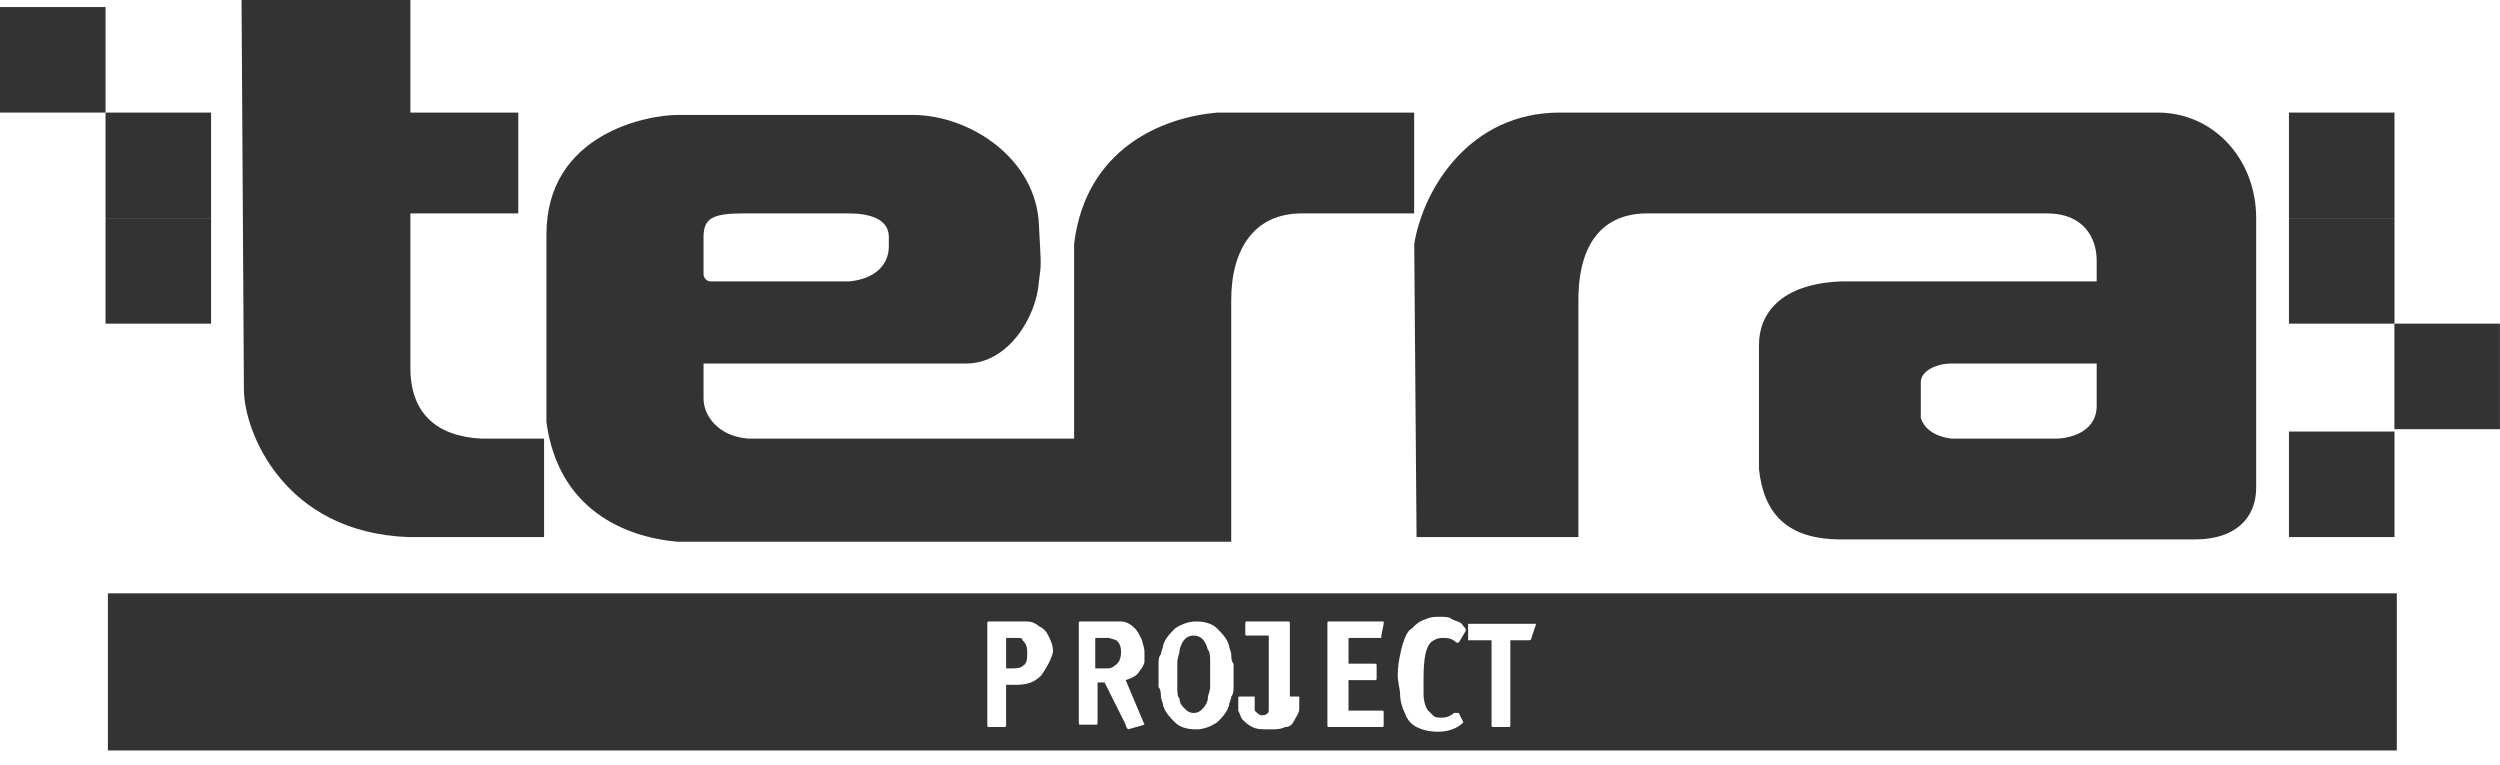 <svg width="98" height="30" viewBox="0 0 98 30" fill="none" xmlns="http://www.w3.org/2000/svg">
<path d="M15.996 21.053H21.328V17.192H18.846C17.099 17.1 16.088 16.18 16.088 14.434V8.366H20.317V4.413H16.088V0H9.469L9.561 15.261C9.561 16.916 11.123 20.869 15.996 21.053Z" fill="#333333"/>
<path d="M27.579 9.285C27.579 8.55 27.947 8.366 29.142 8.366C30.521 8.366 31.9 8.366 33.279 8.366C34.015 8.366 34.842 8.55 34.842 9.285V9.653C34.842 10.389 34.291 10.94 33.279 11.032H27.855C27.671 11.032 27.579 10.848 27.579 10.756V9.285ZM47.713 4.413C45.598 4.597 42.565 5.792 42.105 9.561V17.192H29.326C28.131 17.1 27.579 16.272 27.579 15.629V14.25H37.876C39.531 14.25 40.634 12.411 40.726 11.032C40.818 10.297 40.818 10.572 40.726 8.826C40.634 6.252 38.06 4.505 35.761 4.505H26.568C25.373 4.505 21.42 5.24 21.42 9.193V16.548C21.88 19.95 24.454 21.053 26.568 21.237H48.264V11.768C48.264 9.745 49.184 8.366 51.022 8.366H55.435V4.413H47.713Z" fill="#333333"/>
<path d="M82.19 15.905C82.19 17.008 80.995 17.192 80.627 17.192H76.49C75.755 17.1 75.387 16.732 75.295 16.364V14.985C75.295 14.525 75.939 14.25 76.49 14.25H82.19V15.905ZM55.529 21.053H61.873V11.768C61.873 8.734 63.62 8.366 64.539 8.366C69.779 8.366 75.019 8.366 80.26 8.366C81.638 8.366 82.19 9.285 82.19 10.205V11.032H72.169C69.779 11.124 68.952 12.319 68.952 13.514V18.387C69.136 20.133 70.055 21.145 72.169 21.145H86.051C87.614 21.145 88.442 20.317 88.442 19.122V8.55C88.442 6.252 86.787 4.413 84.58 4.413H61.137C57.644 4.413 55.805 7.355 55.438 9.561L55.529 21.053Z" fill="#333333"/>
<path d="M93.864 4.413H89.727V8.55H93.864V4.413Z" fill="#333333"/>
<path d="M93.864 8.55H89.727V12.687H93.864V8.55Z" fill="#333333"/>
<path d="M97.998 12.687H93.861V16.824H97.998V12.687Z" fill="#333333"/>
<path d="M93.864 16.916H89.727V21.053H93.864V16.916Z" fill="#333333"/>
<path d="M8.274 4.413H4.137V8.55H8.274V4.413Z" fill="#333333"/>
<path d="M8.274 8.55H4.137V12.687H8.274V8.55Z" fill="#333333"/>
<path d="M4.137 0.276H0V4.413H4.137V0.276Z" fill="#333333"/>
<path d="M39.899 25.006C39.807 25.006 39.807 25.006 39.715 25.006H39.44V26.201H39.623C39.807 26.201 39.991 26.201 40.083 26.109C40.267 26.017 40.267 25.833 40.267 25.558C40.267 25.282 40.175 25.19 40.083 25.098C40.083 25.006 39.991 25.006 39.899 25.006Z" fill="#333333"/>
<path d="M47.346 25.466C47.254 25.098 47.07 24.914 46.794 24.914C46.518 24.914 46.334 25.098 46.242 25.466C46.242 25.649 46.15 25.741 46.15 26.017C46.15 26.201 46.15 26.293 46.15 26.477C46.15 26.661 46.15 26.845 46.15 26.937C46.15 27.12 46.15 27.304 46.242 27.396C46.242 27.58 46.334 27.672 46.426 27.764C46.518 27.856 46.61 27.948 46.794 27.948C46.978 27.948 47.07 27.856 47.162 27.764C47.254 27.672 47.346 27.488 47.346 27.396C47.346 27.212 47.438 27.12 47.438 26.937C47.438 26.845 47.438 26.661 47.438 26.477C47.438 26.293 47.438 26.109 47.438 26.017C47.438 25.741 47.438 25.558 47.346 25.466Z" fill="#333333"/>
<path d="M43.393 25.006C43.301 25.006 43.301 25.006 43.117 25.006H42.934V26.201H43.117C43.209 26.201 43.301 26.201 43.393 26.201C43.485 26.201 43.577 26.201 43.669 26.109C43.853 26.017 43.945 25.833 43.945 25.558C43.945 25.282 43.853 25.19 43.761 25.098C43.485 25.006 43.485 25.006 43.393 25.006Z" fill="#333333"/>
<path d="M4.229 23.259V29.419H93.955V23.259H4.229ZM40.818 26.477C40.542 26.753 40.266 26.845 39.807 26.845H39.439V28.407C39.439 28.499 39.439 28.499 39.347 28.499H38.795C38.703 28.499 38.703 28.499 38.703 28.407V24.454C38.703 24.362 38.703 24.362 38.795 24.362H39.807C39.899 24.362 39.991 24.362 39.991 24.362C40.083 24.362 40.174 24.362 40.266 24.362C40.45 24.362 40.634 24.454 40.726 24.546C40.91 24.638 41.002 24.73 41.094 24.914C41.186 25.098 41.278 25.282 41.278 25.558C41.186 25.925 41.002 26.201 40.818 26.477ZM44.863 28.407L44.219 28.591C44.219 28.591 44.128 28.499 44.128 28.407L43.3 26.753H43.024V28.316C43.024 28.407 43.024 28.407 42.932 28.407H42.381C42.289 28.407 42.289 28.407 42.289 28.316V24.454C42.289 24.362 42.289 24.362 42.381 24.362H43.392C43.484 24.362 43.576 24.362 43.668 24.362C43.76 24.362 43.852 24.362 43.944 24.362C44.128 24.362 44.311 24.454 44.495 24.638C44.587 24.73 44.679 24.914 44.771 25.098C44.771 25.19 44.863 25.374 44.863 25.558C44.863 25.741 44.863 25.833 44.863 25.925C44.863 26.017 44.771 26.201 44.679 26.293C44.587 26.477 44.403 26.569 44.128 26.661L44.863 28.407C44.863 28.316 44.863 28.407 44.863 28.407ZM48.356 26.661C48.356 26.753 48.356 26.845 48.356 26.936C48.356 27.028 48.356 27.212 48.265 27.304C48.265 27.396 48.173 27.58 48.173 27.672C48.081 27.948 47.897 28.132 47.713 28.316C47.437 28.499 47.161 28.591 46.886 28.591C46.518 28.591 46.242 28.499 46.058 28.316C45.874 28.132 45.69 27.948 45.599 27.672C45.599 27.58 45.507 27.396 45.507 27.304C45.507 27.212 45.507 27.028 45.415 26.936C45.415 26.845 45.415 26.753 45.415 26.661C45.415 26.569 45.415 26.477 45.415 26.477C45.415 26.385 45.415 26.293 45.415 26.293C45.415 26.201 45.415 26.109 45.415 26.017C45.415 25.925 45.415 25.741 45.507 25.649C45.507 25.558 45.599 25.374 45.599 25.282C45.69 25.006 45.874 24.822 46.058 24.638C46.334 24.454 46.61 24.362 46.886 24.362C47.253 24.362 47.529 24.454 47.713 24.638C47.897 24.822 48.081 25.006 48.173 25.282C48.173 25.374 48.265 25.558 48.265 25.649C48.265 25.741 48.264 25.925 48.356 26.017C48.356 26.109 48.356 26.201 48.356 26.293C48.356 26.385 48.356 26.477 48.356 26.477C48.356 26.477 48.356 26.569 48.356 26.661ZM50.931 27.304C50.931 27.488 50.931 27.58 50.931 27.764C50.931 27.948 50.839 28.04 50.747 28.224C50.655 28.407 50.563 28.499 50.379 28.499C50.195 28.591 50.011 28.591 49.736 28.591C49.46 28.591 49.276 28.591 49.092 28.499C48.908 28.407 48.816 28.316 48.724 28.224C48.632 28.132 48.632 28.04 48.54 27.856C48.54 27.764 48.54 27.672 48.54 27.488V27.396C48.54 27.304 48.54 27.304 48.632 27.304H49.184C49.184 27.304 49.184 27.304 49.184 27.396V27.58V27.672C49.184 27.764 49.184 27.764 49.184 27.856C49.276 27.948 49.368 28.04 49.46 28.04C49.644 28.04 49.736 27.948 49.736 27.856V27.764C49.736 27.764 49.736 27.764 49.736 27.672C49.736 27.672 49.736 27.672 49.736 27.58V24.914H48.908C48.816 24.914 48.816 24.914 48.816 24.822V24.454C48.816 24.362 48.816 24.362 48.908 24.362H50.471C50.563 24.362 50.563 24.362 50.563 24.454V27.304H50.931ZM54.24 24.454L54.148 24.914C54.148 24.914 54.148 24.914 54.148 25.006H54.056H52.861V26.017H53.873C53.964 26.017 53.964 26.017 53.964 26.109V26.569C53.964 26.661 53.964 26.661 53.873 26.661H52.861V27.856H54.148C54.24 27.856 54.24 27.856 54.24 27.948V28.407C54.24 28.499 54.24 28.499 54.148 28.499H52.126C52.034 28.499 52.034 28.499 52.034 28.407V24.454C52.034 24.362 52.034 24.362 52.126 24.362H54.24C54.24 24.362 54.24 24.362 54.24 24.454ZM57.366 28.316C57.09 28.591 56.722 28.683 56.355 28.683C55.987 28.683 55.711 28.591 55.527 28.499C55.343 28.407 55.16 28.224 55.068 27.948C54.976 27.764 54.884 27.488 54.884 27.212C54.884 27.028 54.792 26.753 54.792 26.477C54.792 26.017 54.884 25.649 54.976 25.282C55.068 25.006 55.16 24.73 55.343 24.638C55.527 24.454 55.619 24.362 55.895 24.27C56.079 24.178 56.263 24.178 56.447 24.178C56.63 24.178 56.814 24.178 56.906 24.27C57.09 24.362 57.274 24.362 57.366 24.546C57.458 24.638 57.458 24.638 57.458 24.73L57.182 25.19C57.182 25.19 57.182 25.19 57.09 25.19C56.906 25.006 56.722 25.006 56.538 25.006C56.355 25.006 56.171 25.098 56.079 25.19C55.895 25.374 55.803 25.833 55.803 26.569C55.803 26.661 55.803 26.753 55.803 26.845C55.803 26.936 55.803 27.12 55.803 27.212C55.803 27.488 55.895 27.764 55.987 27.856C56.079 27.948 56.079 27.948 56.171 28.04C56.263 28.132 56.355 28.132 56.538 28.132C56.722 28.132 56.906 28.04 56.998 27.948H57.09C57.09 27.948 57.09 27.948 57.182 27.948L57.366 28.316C57.366 28.224 57.366 28.224 57.366 28.316C57.366 28.224 57.366 28.316 57.366 28.316ZM60.216 24.454L60.032 25.006C60.032 25.098 59.94 25.098 59.94 25.098H59.205V28.407C59.205 28.499 59.205 28.499 59.113 28.499H58.561C58.469 28.499 58.469 28.499 58.469 28.407V25.098H57.642H57.55V24.454C57.55 24.454 57.55 24.454 57.642 24.454H60.216C60.216 24.362 60.216 24.362 60.216 24.454Z" fill="#333333"/>
</svg>
